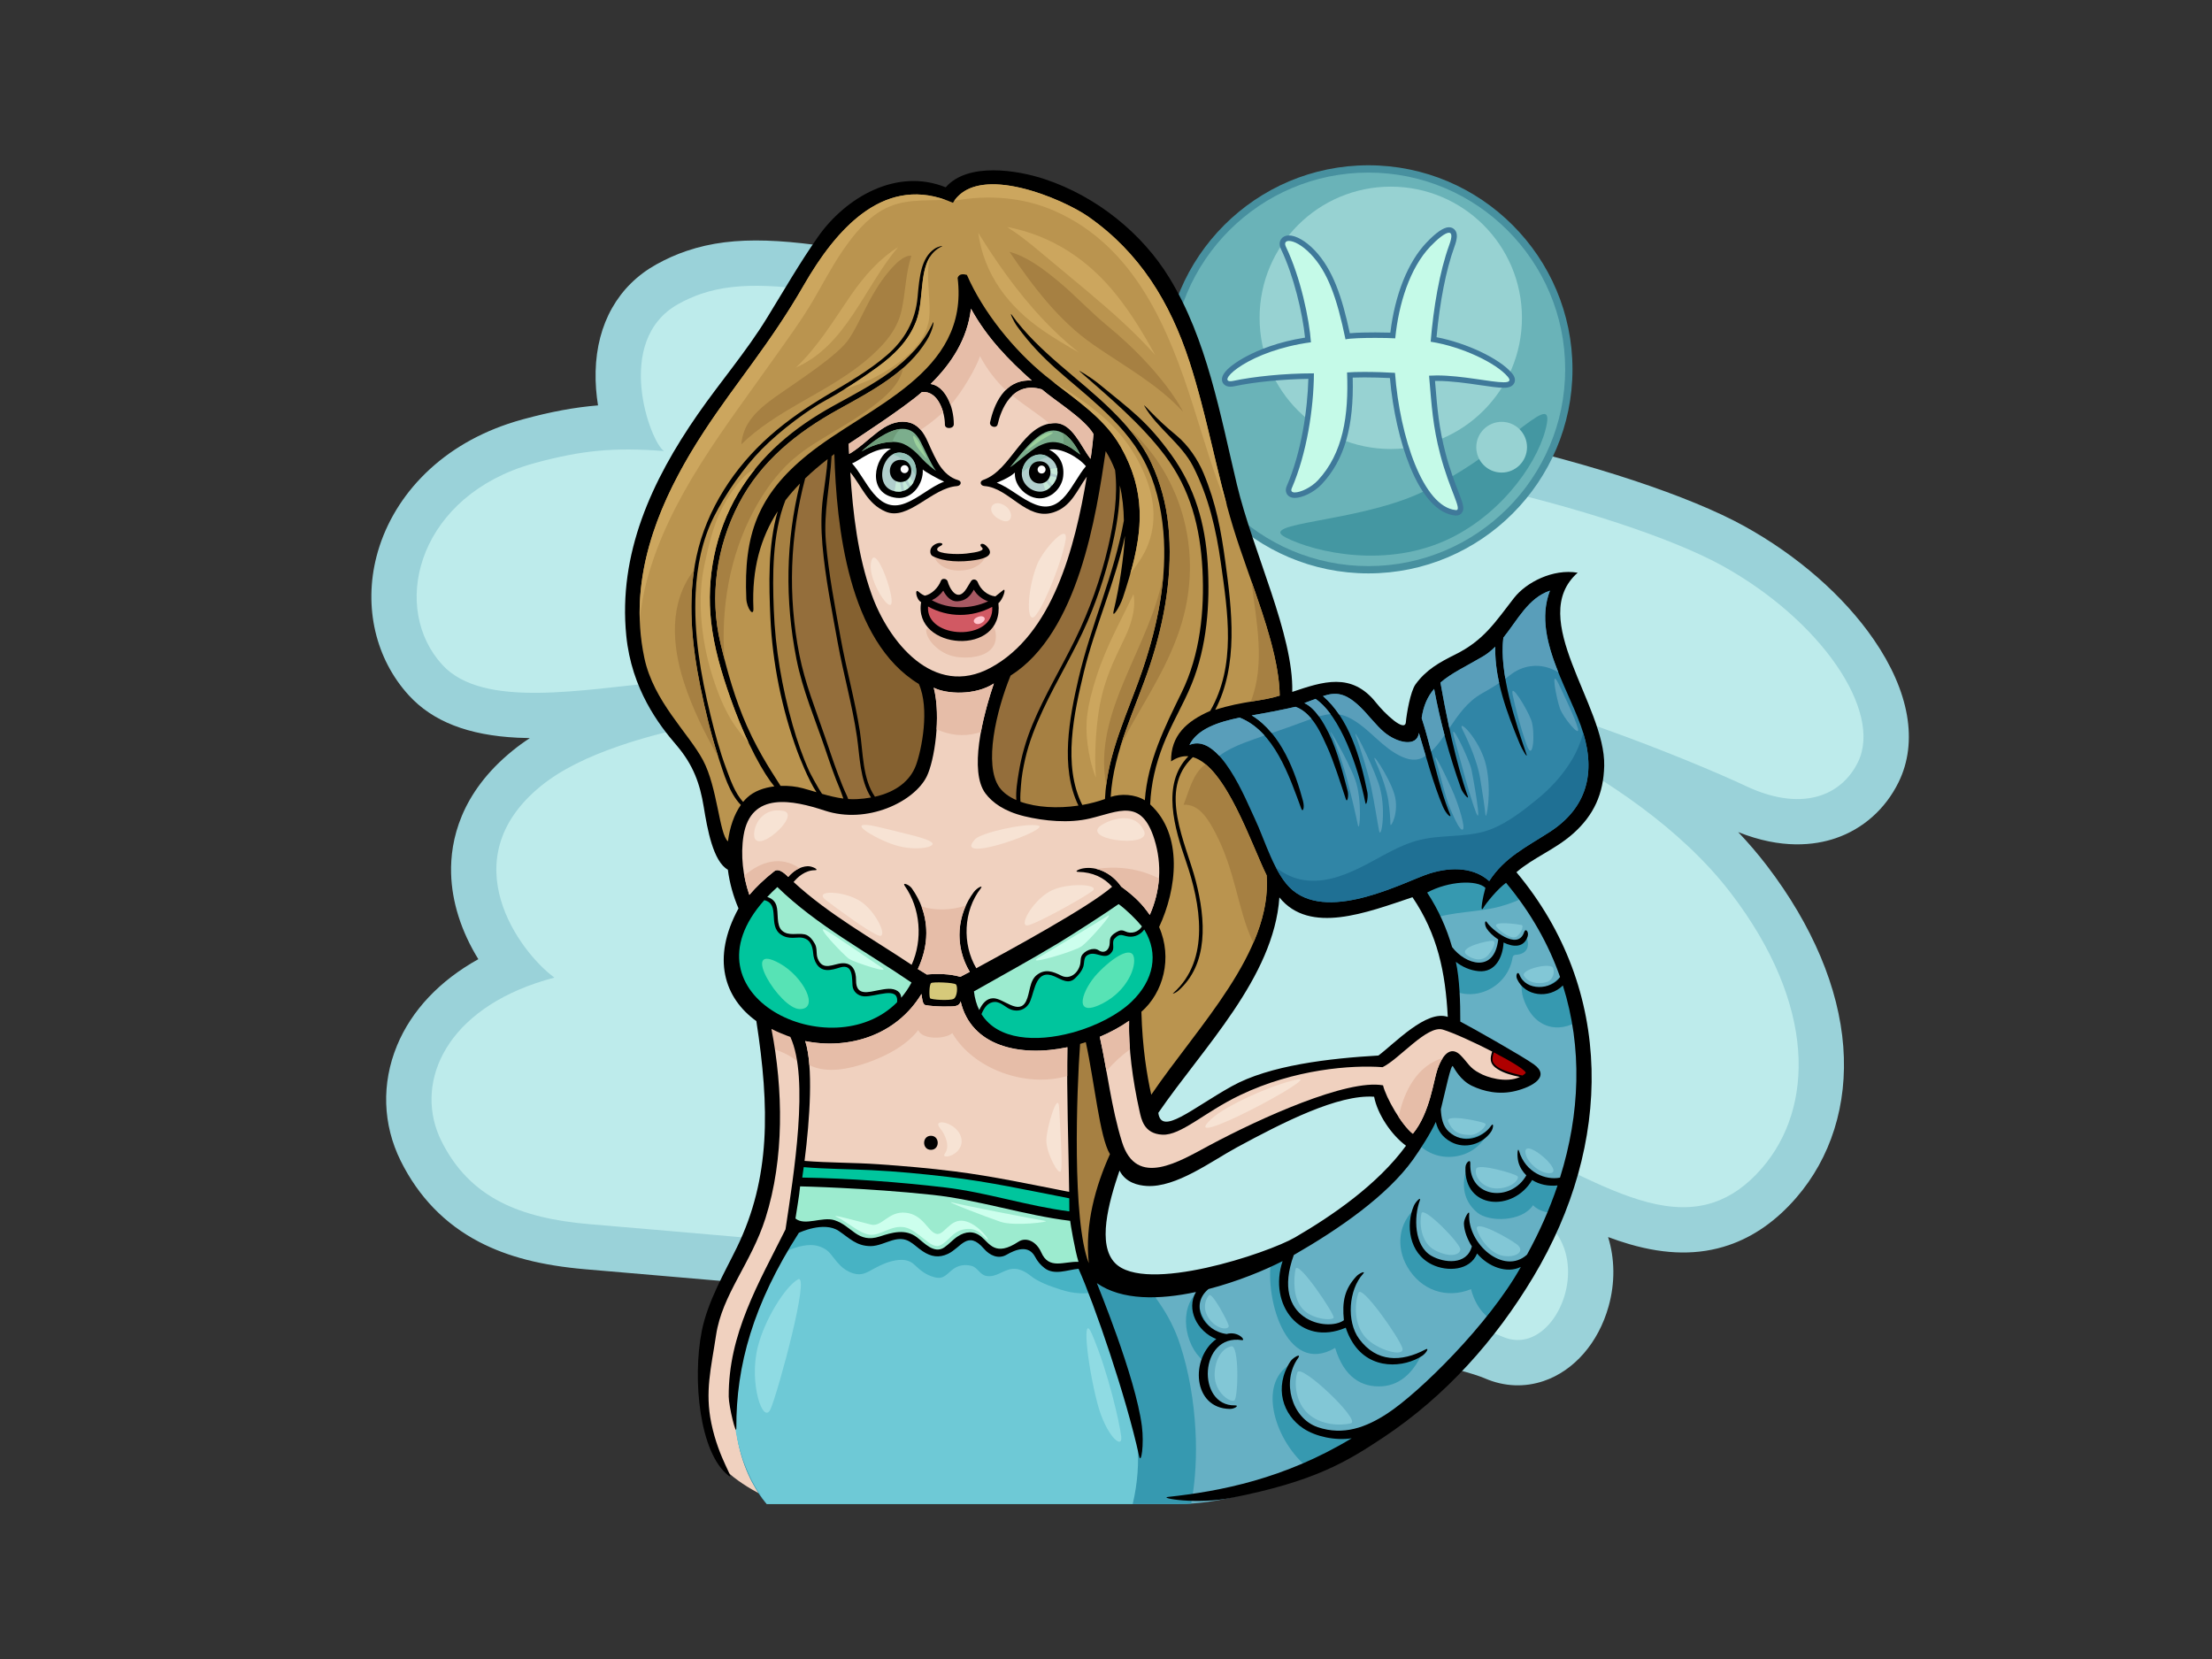 <?xml version="1.0" encoding="utf-8"?>
<!-- Generator: Adobe Illustrator 17.0.0, SVG Export Plug-In . SVG Version: 6.00 Build 0)  -->
<!DOCTYPE svg PUBLIC "-//W3C//DTD SVG 1.1//EN" "http://www.w3.org/Graphics/SVG/1.1/DTD/svg11.dtd">
<svg version="1.1" id="Layer_1" xmlns="http://www.w3.org/2000/svg" xmlns:xlink="http://www.w3.org/1999/xlink" x="0px" y="0px"
	 width="800px" height="600px" viewBox="0 0 800 600" enable-background="new 0 0 800 600" xml:space="preserve">
<rect x="0" y="0" width="800" height="600" fill="#333333" stroke="none"/>
<g>
	<g>
		<g>
			<g>
				<path fill="#BDEBEB" d="M555.663,491.703c8.336-2.831,15.319-11.058,18.225-21.47c3.143-11.264,0.975-22.804-5.809-30.871
					c-3.951-4.698-8.288-8.952-12.707-12.777c2.331,1.094,4.654,2.21,6.963,3.32c19.879,9.527,40.432,19.379,60.216,12.668
					c7.63-2.593,14.654-7.548,20.873-14.732c11.271-13.027,16.476-29.857,15.052-48.668c-1.484-19.692-10.454-40.81-25.935-61.079
					c-15.089-19.753-35.814-35.117-54.979-46.733c19.823,7.075,39.777,15.333,50.325,20.313c12.125,5.727,23.648,7.019,33.32,3.738
					c7.982-2.709,14.232-8.29,18.094-16.136c11.257-22.93-12.282-59.643-52.476-81.855c-18.642-10.298-54.642-22.2-91.722-30.313
					c-23.975-5.244-67.975-13.153-99.736-8.872c-38.404-31.244-79.323-50.89-121.688-58.414c-28.341-5.04-46.733-6.74-62.719-1.312
					c-3.32,1.13-6.469,2.532-9.634,4.293c-11.082,6.175-17.376,17.432-17.725,31.7c-0.158,6.485,1.002,13.631,2.942,19.869
					c-11.89,0.032-22.067,1.61-35.183,5.161c-1.729,0.466-3.449,0.99-5.105,1.552c-21.795,7.397-37.162,22.799-42.161,42.253
					c-4.004,15.583-0.335,31.513,9.813,42.607c15.261,16.699,44.722,13.432,73.209,10.269c4.831-0.536,9.389-1.041,13.864-1.448
					c3.517-0.318,7-0.592,10.446-0.827c-11.424,2.428-21.123,5.026-29.614,7.907c-13.345,4.531-23.565,9.755-31.23,15.974
					c-16.367,13.27-19.503,27.887-19.251,37.817c0.342,13.362,6.847,25.646,13.961,34.4c-16.614,6.946-28.618,17.875-34.133,31.23
					c-4.754,11.511-4.366,23.917,1.096,34.931c13.539,27.322,39.27,32.893,60.167,34.693c4.846,0.417,10.342,0.888,16.403,1.404
					c82.576,7.036,275.959,23.522,311.547,38.739C545.369,493.17,550.659,493.401,555.663,491.703L555.663,491.703z"/>
				<path fill="#9AD2D9" d="M253.592,106.265c13.759-4.669,30.352-3.408,58.656,1.62c53.57,9.515,94.848,37.478,120.735,59.001
					c50.15-8.627,154.201,17.989,189.878,37.703c35.68,19.716,58.145,52.617,49.083,71.072c-2.777,5.656-7.322,9.937-13.369,11.991
					c-7.114,2.416-16.313,1.751-27.191-3.383c-20.138-9.51-82.459-34.477-104.24-34.293c-1.421,0.01-2.401,0.114-2.983,0.31
					c-8.334,2.831,65.294,24.897,101.87,72.782c30.946,40.519,30.063,77.606,11.196,99.411c-5.544,6.41-11.329,10.303-17.313,12.336
					c-30.623,10.395-66.641-28.006-104.373-28.288c-0.793-0.007-1.349,0.049-1.695,0.167c-4.582,1.555,27.773,13.932,47.96,37.941
					c10.91,12.974,3.517,35.137-8.778,39.309c-2.932,0.994-6.134,0.965-9.432-0.444c-39.445-16.861-258.113-34.533-330.465-40.769
					c-24.958-2.154-43.245-9.401-53.539-30.17c-9.624-19.42-0.024-45.367,34.313-57.024c2.108-0.713,4.307-1.375,6.604-1.982
					c-12.505-9.122-37.604-42.75-4.771-69.374c7.104-5.76,16.755-10.521,28.705-14.574c15.362-5.217,34.533-9.272,57.019-12.796
					c17.494-2.746,34.919-4.815,50.429-6.311c2.428-0.238,4.056-0.517,4.96-0.82c8.234-2.797-43.201-7.926-96.614-3.071
					c-29.5,2.683-65.554,9.92-80.288-6.19c-18.484-20.221-9.532-58.516,28.937-71.576c1.497-0.505,3.032-0.978,4.613-1.404
					c17.194-4.657,28.758-5.69,46.65-4.317c-4.928-3.071-18.54-39.956,5.161-53.163C248.001,108.46,250.737,107.235,253.592,106.265
					L253.592,106.265z M248.324,90.75c-3.791,1.29-7.383,2.891-10.99,4.897c-13.713,7.642-21.499,21.37-21.923,38.656
					c-0.109,4.397,0.265,8.562,0.873,12.309c-8.69,0.716-17.17,2.328-27.065,5.011c-1.892,0.514-3.771,1.084-5.598,1.7
					c-12.445,4.228-22.99,10.774-31.341,19.462c-7.851,8.164-13.427,18.026-16.119,28.518c-4.698,18.271-0.323,37.026,11.698,50.174
					c8.639,9.449,21.497,14.46,39.314,15.326c1.472,0.073,2.956,0.116,4.453,0.138c-2.21,1.445-4.276,2.949-6.204,4.516
					c-18.952,15.367-22.581,32.619-22.275,44.387c0.26,10.315,3.667,21.038,9.85,31.053c-13.936,7.744-24.145,18.499-29.408,31.239
					c-5.668,13.726-5.198,28.535,1.324,41.703c6.444,12.998,15.993,22.864,28.382,29.316c10.327,5.384,22.539,8.525,38.428,9.896
					c4.844,0.422,10.347,0.888,16.406,1.404c41.64,3.551,111.327,9.491,174.492,16.442c98.266,10.82,126.471,18.22,134.535,21.666
					c6.886,2.942,14.194,3.255,21.14,0.897c11.028-3.742,19.803-13.844,23.485-27.024c2.379-8.533,2.243-17.242-0.194-25.04
					c2.561,0.951,5.132,1.822,7.705,2.569c13.386,3.9,25.13,4.016,35.891,0.364c9.03-3.061,17.25-8.826,24.431-17.128
					c6.255-7.228,10.902-15.588,13.806-24.848c2.932-9.333,4.019-19.355,3.231-29.796c-1.606-21.278-11.152-43.902-27.596-65.435
					c-3.255-4.261-6.75-8.319-10.415-12.188c15.702,6.294,27.688,4.783,35.198,2.234c9.947-3.371,18.047-10.577,22.813-20.281
					c7.121-14.504,3.937-32.816-8.972-51.579c-10.846-15.76-27.499-30.342-46.891-41.06c-19.573-10.815-55.566-22.748-93.934-31.145
					c-23.633-5.169-66.374-12.855-99.035-9.408c-38.707-30.864-79.951-50.347-122.707-57.941
					c-29.687-5.278-49.124-6.995-66.786-1.004H248.324L248.324,90.75z"/>
			</g>
		</g>
	</g>
	<g>
		<g>
			<g>
				<path fill="#6AB3B8" d="M567.387,133.578c0,40.027-32.452,72.481-72.484,72.481c-40.029,0-72.476-32.455-72.476-72.481
					c0-40.031,32.447-72.483,72.476-72.483C534.935,61.094,567.387,93.546,567.387,133.578z"/>
				<path fill="#47909F" d="M494.904,207.376c-40.694,0-73.798-33.104-73.798-73.798c0-40.696,33.104-73.803,73.798-73.803
					s73.805,33.107,73.805,73.803C568.709,174.272,535.597,207.376,494.904,207.376L494.904,207.376z M494.904,62.416
					c-39.231,0-71.157,31.921-71.157,71.162c0,39.236,31.926,71.159,71.157,71.159c39.238,0,71.164-31.923,71.164-71.159
					C566.068,94.337,534.142,62.416,494.904,62.416L494.904,62.416z"/>
			</g>
			<path fill="#4497A2" d="M559.449,153.161c-2.212,12.51-15.203,31.829-34.844,41.467c-22.903,11.234-49.071,5.152-59.624-0.247
				c-10.551-5.399,24.521-5.382,47.846-15.702C542.762,165.424,561.654,140.645,559.449,153.161z"/>
			<circle fill="#97D2D2" cx="502.99" cy="114.946" r="47.441"/>
			<path fill="#97D2D2" d="M552.265,161.734c0,5.069-4.109,9.178-9.175,9.178c-5.067,0-9.173-4.109-9.173-9.178
				c0-5.064,4.106-9.173,9.173-9.173C548.156,152.562,552.265,156.67,552.265,161.734z"/>
		</g>
		<g>
			<path fill="#C5FAE8" d="M526.64,185.474c-0.065,0-0.138-0.002-0.208-0.012c-12.35-1.174-20.919-26.306-22.833-49.68
				c-3.078-0.177-6.971-0.284-10.187-0.284c-2.042,0-3.818,0.043-5.205,0.119c0.604,18.089-2.753,30.068-10.842,38.768
				c-2.702,2.901-6.811,4.698-9.071,4.698c-1.167,0-1.724-0.473-1.984-0.871c-0.252-0.381-0.458-1.038-0.034-2.015
				c5.578-12.867,7.737-28.984,7.919-40.182c-9.544,0.056-20.407,1.101-27.895,2.69c-0.495,0.104-0.939,0.158-1.317,0.158
				c-1.443,0-2.013-0.805-2.066-1.557c-0.233-3.534,11.996-11.71,30.146-14.368c-0.779-8.926-4.075-23.255-8.887-33.272
				c-0.599-1.251-0.376-2.074-0.073-2.544c0.226-0.366,0.798-0.978,2.064-0.978c1.826,0,5.05,1.344,8.625,5.106
				c5.717,6.022,9.28,14.572,12.61,30.349c2.639-0.347,7.713-0.386,9.995-0.386c2.377,0,4.691,0.041,6.323,0.112
				c1.518-13.868,6.17-25.794,12.821-32.823c1.882-1.986,5.363-5.324,7.497-5.324c0.618,0,1.145,0.262,1.479,0.735
				c0.628,0.902,0.49,2.452-0.444,5.025c-3.919,10.759-5.743,24.159-6.595,33.818c10.907,1.911,23.119,7.565,27.56,12.833
				c0.303,0.359,1.217,1.441,0.728,2.505c-0.483,1.026-1.848,1.157-2.979,1.157c-1.899,0-4.824-0.432-8.208-0.924
				c-4.727-0.691-10.616-1.555-15.879-1.555c-0.614,0-1.21,0.014-1.785,0.036l0.16,1.901c0.783,9.394,1.351,16.18,3.767,25.445
				c1.521,5.802,3.301,10.427,4.599,13.801c1.579,4.111,2.234,5.814,1.504,6.876C527.78,185.072,527.39,185.474,526.64,185.474
				L526.64,185.474z"/>
			<path fill="#3F799A" d="M524.038,84.167c1.011,0,1.268,1.23,0.104,4.429c-3.558,9.777-5.697,22.663-6.728,34.989
				c11.475,1.795,23.776,7.793,27.871,12.644c1.281,1.514,0.533,2.03-1.497,2.03c-4.441,0-15.016-2.476-24.087-2.476
				c-0.973,0-1.926,0.032-2.857,0.09c0.939,11.011,1.353,18.249,4.046,28.53c3.367,12.886,8.038,20.082,5.751,20.082
				c-0.039,0-0.075-0.002-0.119-0.002c-11.773-1.123-20.264-26.459-22.003-49.638c-2.891-0.184-7.206-0.337-11.106-0.337
				c-2.365,0-4.589,0.053-6.231,0.194c0.636,15.654-1.443,29.224-10.541,39.008c-2.491,2.673-6.359,4.388-8.346,4.388
				c-1.033,0-1.559-0.468-1.111-1.501c5.406-12.476,7.941-28.86,8.013-41.567c-0.075,0-0.16,0-0.238,0
				c-10.555,0-21.661,1.176-28.865,2.709c-0.439,0.092-0.808,0.133-1.111,0.133c-4.831,0,6.91-11.096,29.144-14.079
				c-0.582-8.254-3.728-23.461-9.062-34.557c-0.642-1.341-0.126-2.098,1.101-2.098c1.688,0,4.717,1.438,7.912,4.798
				c6.081,6.413,9.406,15.598,12.544,30.805c1.564-0.391,6.352-0.538,10.774-0.538c2.898,0,5.639,0.061,7.211,0.165
				c1.242-12.581,5.307-25.423,12.654-33.182C519.825,86.476,522.646,84.167,524.038,84.167L524.038,84.167z M524.038,82.188
				c-1.911,0-4.676,1.894-8.215,5.632c-6.648,7.024-11.339,18.787-12.981,32.481c-1.543-0.053-3.473-0.082-5.445-0.082
				c-2.522,0-6.532,0.044-9.216,0.296c-2.77-12.944-6.09-23.015-12.67-29.947c-3.172-3.34-6.747-5.416-9.343-5.416
				c-1.744,0-2.566,0.902-2.906,1.441c-0.357,0.558-0.817,1.756,0.019,3.5c4.603,9.573,7.795,23.131,8.707,32.008
				c-9.789,1.543-16.828,4.473-21.091,6.726c-2.772,1.46-9.188,5.222-8.962,8.545c0.077,1.234,1.055,2.481,3.049,2.481
				c0.453,0,0.948-0.056,1.523-0.18c7.162-1.523,17.453-2.537,26.677-2.653c-0.289,11.04-2.462,26.432-7.817,38.787
				c-0.628,1.45-0.199,2.474,0.112,2.949c0.393,0.604,1.208,1.319,2.816,1.319c2.523,0,6.874-1.877,9.799-5.018
				c8.132-8.746,11.593-20.672,11.133-38.491c1.193-0.053,2.61-0.078,4.186-0.078c2.908,0,6.372,0.092,9.272,0.238
				c1.021,11.545,3.633,23.104,7.238,31.955c4.489,11.033,10.16,17.172,16.413,17.774c0.109,0.01,0.209,0.012,0.305,0.012
				c0.88,0,1.654-0.391,2.12-1.07c1.026-1.499,0.315-3.342-1.397-7.795c-1.288-3.357-3.056-7.948-4.56-13.699
				c-2.399-9.178-2.961-15.93-3.74-25.278c-0.022-0.284-0.046-0.568-0.071-0.856c0.233-0.005,0.468-0.007,0.708-0.007h0.002
				c5.193,0,11.038,0.859,15.731,1.545c3.425,0.504,6.381,0.934,8.353,0.934c0.842,0,3.071,0,3.876-1.729
				c0.502-1.087,0.213-2.285-0.864-3.563c-4.453-5.268-16.379-10.91-27.252-13c1.191-12.923,3.468-24.47,6.454-32.67
				c1.074-2.949,1.172-4.725,0.323-5.93C525.813,82.608,524.979,82.188,524.038,82.188L524.038,82.188L524.038,82.188
				L524.038,82.188z"/>
		</g>
	</g>
	<g>
		<path fill="#F0D1BF" d="M276.895,367.366l11.545,5.775c0,0,3.464,21.166,2.309,34.637c-1.154,13.471-4.235,36.173-5.004,38.484
			c-0.769,2.311-11.931,21.55-15.009,30.791c-3.083,9.234-6.929,23.09-5.775,30.017c1.157,6.927,2.692,16.549,5.387,22.324
			c2.694,5.772,6.546,11.933,6.546,11.933s-15.782-7.317-18.862-15.78c-3.08-8.467-2.304-24.252-2.69-31.943
			c-0.391-7.701-0.774-13.859,2.69-20.403c3.463-6.541,13.087-22.707,16.17-33.097c3.075-10.388,6.922-26.553,5.384-42.719
			C278.047,381.218,276.895,367.366,276.895,367.366z"/>
		<path fill="#E6BDA8" d="M290.007,385.21c-0.72-6.876-1.567-12.069-1.567-12.069l-11.545-5.775c0,0,0.381,4.584,0.999,11.545
			C282.43,379.959,286.592,381.991,290.007,385.21z"/>
		<path fill="#66B0C4" d="M546.199,314.744c3.303,5.947,16.517,23.119,20.478,36.99c3.961,13.871,11.229,48.225,0,74.642
			c-11.23,26.425-24.439,61.433-53.505,81.249c-29.064,19.816-58.785,36.328-87.191,36.328c-28.401,0-148.62,0-148.62,0
			s-18.496-19.156-8.588-53.505c9.908-34.344,18.916-49.76,18.916-49.76s19.394-1.761,33.265-1.099
			c13.876,0.662,56.148,5.285,59.449,5.942c3.303,0.662,12.551,12.552,18.499,14.536c5.945,1.982,27.08,8.586,56.801-4.625
			c29.726-13.209,30.386-15.19,42.28-26.422c11.889-11.23,16.512-19.156,20.475-29.061c3.963-9.91,6.541-25.084,6.604-36.995
			c0.111-20.441-13.209-42.273-13.209-42.273s3.301-2.646,11.227-3.303c7.929-0.662,16.512,3.303,16.512,3.303L546.199,314.744z"/>
		<path fill="#3699B0" d="M542.536,327.844c3.43-0.934,6.646-2.205,9.694-3.743c-2.651-4.031-4.911-7.337-6.032-9.357l-6.607,5.947
			c0,0-8.584-3.966-16.512-3.303c-7.926,0.657-11.227,3.303-11.227,3.303s2.855,4.683,5.908,11.739
			C525.406,329.552,534.431,330.049,542.536,327.844z"/>
		<path fill="#3699B0" d="M430.824,543.791c1.625-8.804,2.004-17.873,1.533-26.519c-0.575-10.456-2.287-20.924-5.53-30.902
			c-1.839-5.668-4.419-10.657-7.827-15.552c-1.761-2.527-3.539-5.025-5.137-7.63c-7.322-0.655-12.476-2.292-14.962-3.119
			c-5.947-1.984-15.195-13.873-18.499-14.536c-3.301-0.657-45.574-5.28-59.449-5.942c-13.871-0.662-33.265,1.099-33.265,1.099
			s-9.008,15.416-18.916,49.76c-9.908,34.349,8.588,53.505,8.588,53.505s120.218,0,148.62,0
			C427.594,543.954,429.204,543.895,430.824,543.791z"/>
		<path fill="#3699B0" d="M551.869,338.392c-2.714,2.256-5.792,2.1-8.94,0.504c-0.046,5.057-1.196,8.811-5.345,10.124
			c-4.191,1.327-10.541-1.273-12.738-4.633c0.048,0.41-1.62,1.722-2.132,2.1c0.98,3.655,1.739,7.48,2.1,11.322
			c8.523,4.793,20.519-0.698,22.268-11.661c0.085-0.512,0.633-0.812,1.099-0.834C552.721,345.096,553.398,341.662,551.869,338.392z"
			/>
		<path fill="#3699B0" d="M550.921,360.99c0.917,2.721,2.382,5.559,4.526,7.521c3.17,2.901,7.3,3.75,11.412,2.542
			c1.302-0.383,2.561-0.89,3.784-1.487c-1.208-7.332-2.743-13.556-3.965-17.832c-0.075-0.276-0.17-0.551-0.257-0.83
			c-2.163,2.979-5.336,5.343-8.676,6.36c-3.231,0.985-5.867,0.361-7.516-1.479C550.281,357.577,550.373,359.362,550.921,360.99z"/>
		<path fill="#3699B0" d="M525.035,418.373c6.582-0.442,11.508-4.438,13.728-10.165c-3.725,2.935-8.523,4.591-13.119,2.559
			c-5.128-2.277-6.917-7.368-6.532-12.542c-0.211,0.592-0.432,1.169-0.655,1.734c-1.819,4.538-3.776,8.659-6.505,12.879
			C515.183,416.471,519.747,418.729,525.035,418.373z"/>
		<path fill="#3699B0" d="M534.208,438.489c4.23,3.565,16.226,3.49,20.238-2.617c1.919,2.093,6.568,3.781,8.722,1.572
			c0.531-1.259,2.988-9.84,3.51-11.067c0.053-0.116,0.097-0.24,0.15-0.359c-4.589,1.843-9.75,1.659-12.663-2.515
			c-2.923,5.127-8.031,9.355-14.252,8.542c-5.763-0.752-8.305-5.974-8.666-11.179C528.338,427.063,528.666,433.818,534.208,438.489z
			"/>
		<path fill="#3699B0" d="M482.874,487.483c3.172,10.504,9.491,14.385,17.007,13.885c7.298-0.495,11.97-6.141,14.679-12.426
			c-12.285,8.521-23.837-0.058-27.817-9.973c-8.977,3.369-17.077,0.827-20.936-8.2c-2.644-6.182-1.999-14.984,0.917-20.33
			c-1.996,0.929-4.174,1.933-6.575,3.012C456.609,468.12,464.945,498.082,482.874,487.483z"/>
		<path fill="#3699B0" d="M467.707,510.754c-3.325-5.244-3.359-11.887-0.895-17.432c-12.375,7.087-5.605,28.424,6.723,37.919
			c7.623-3.682,15.258-7.987,22.881-12.695c-4.78,1.026-9.643,1.302-14.189,0.64C476.512,518.358,470.894,515.782,467.707,510.754z"
			/>
		<path fill="#3699B0" d="M435.04,492.001c0.419,0.048,0.83,0.133,1.23,0.247c0.393-2.828,4.611-6.26,7.492-8.15
			c-7.077-3.017-11.664-10.073-9.774-17.237c-0.26,0.187-0.538,0.255-0.796,0.238C426.306,473.236,428.343,486.316,435.04,492.001z"
			/>
		<path fill="#3699B0" d="M533.856,452.45c-2.445,4.885-10.943,7.963-16.924,3.138c-5.057-4.075-5.906-12.729-4.764-18.758
			c-6.352,5.183-7.441,14.092-3.16,21.392c4.89,8.341,14.004,11.657,23.02,8.011c1.307,5.409,4.95,10.691,9.386,11.705
			c4.63-7.036,8.63-14.422,12.197-21.788C547.63,458.082,538.209,457.837,533.856,452.45z"/>
		<path fill="#6EC9D6" d="M411.285,520.907c-1.033-10.873-3.917-21.484-7.39-31.807c-3.665-10.895-7.313-21.809-10.798-32.765
			c-5.021-4.223-10.352-10.332-12.695-10.803c-3.301-0.657-45.574-5.28-59.449-5.942c-13.871-0.662-33.265,1.099-33.265,1.099
			s-9.668,12.775-19.575,47.121c-9.91,34.346,9.248,56.144,9.248,56.144s89.498,0,132.299,0
			C411.394,536.583,412.047,528.904,411.285,520.907z"/>
		<path fill="#47B3C4" d="M293.284,450.281c2.544,0.012,5.365,1.072,7.005,3.097c2.476,3.058,4.279,5.94,8.343,7.165
			c3.073,0.922,4.907-0.323,7.519-1.758c2.729-1.499,5.838-2.862,8.979-3.105c2.079-0.158,3.973,0.211,5.537,1.681
			c2.292,2.161,4.162,3.742,7.342,4.572c3.408,0.883,4.39-1.259,6.787-2.991c1.947-1.409,4.305-1.727,6.626-1.101
			c2.21,0.604,2.966,3.211,5.305,3.619c3.653,0.635,6.061-2.263,9.466-2.559c2.365-0.209,4.65,0.99,6.432,2.423
			c3.051,2.455,7.189,3.852,10.897,5.055c4.717,1.533,9.003,1.795,13.058,0.73c-1.171-3.59-2.338-7.179-3.483-10.774
			c-5.021-4.223-10.352-10.332-12.695-10.803c-3.301-0.657-45.574-5.28-59.449-5.942c-13.871-0.662-33.265,1.099-33.265,1.099
			s-2.505,4.291-6.33,13.383C285.103,451.945,289.454,450.257,293.284,450.281z"/>
		<path d="M580.184,276.961c0.509-21.841-28.288-53.333-9.595-69.833c-8.925-1.516-18.613,3.471-23.036,9.149
			c-6.772,8.697-10.89,15.307-21.203,20.412c-5.767,2.86-10.601,5.552-14.419,10.834c-1.839,2.547-3.218,10.64-3.481,13.658
			c-0.335,3.871-7.686-3.146-10.725-6.988c-8.906-11.283-19.403-7.63-30.362-3.958c0.505-20.713-14.14-50.39-20.039-75.076
			c-6.005-25.149-10.793-52.457-24.477-74.788c-9.777-15.947-26.17-29.318-44.991-35.576c-9.995-3.32-27.861-6.187-35.833,2.947
			c-17.81-7.211-36.27,3.772-46.163,17.873c-6.658,9.503-12.416,19.505-18.477,29.377c-7.468,12.166-16.908,23.146-25.05,34.873
			c-16.66,24.019-28.782,50.381-25.833,80.036c1.916,19.326,11.851,32.29,18.084,39.53c6.228,7.242,8.588,14.147,9.932,22.396
			c1.29,7.902,3.364,19.702,8.724,22.709c0.628,4.882,1.999,9.685,3.852,14.002c-9.905,18.137-5.064,32.496,6.452,40.749
			c4.822,31.208,5.147,56.752-6.985,81.746c-4.295,8.85-10.616,19.522-12.755,30.378c-3.461,17.577-0.769,44.135,9.622,52.212
			c2.738,2.132-3.466-5.77-6.158-18.858c-2.375-11.53-0.119-19.774,1.71-31.926c2.2-14.688,12.714-25.991,17.875-42.29
			c6.83-21.557,6.398-46.549,2.144-68.431c1.814,0.941,4.868,2.217,6.84,2.894c6.941,14.909,1.179,50.012-1.749,69.609
			c-9.772,19.583-20.66,37.798-20.541,60.466c0.015,3.456,2.777,14.834,2.76,11.373c-0.121-22.624,6.1-44.836,22.612-70.597
			c0.005-0.005,9.042-4.337,14.46-0.66c3.941,2.678,6.42,5.479,11.538,5.467c2.564-0.002,5.312-1.353,7.73-2.079
			c5.702-1.693,7.3,1.443,11.07,3.946c2.966,1.974,5.857,2.474,9.117,0.939c4.807-2.268,7.082-8.748,13.058-1.819
			c2.008,2.326,5.137,3.864,8.145,2.134c3.316-1.911,7.951-3.733,10.337,0.781c0.88,1.664,1.853,2.816,3.328,3.987
			c3.585,2.857,8.496,0.628,12.37,0.313c5.724,12.797,17.208,46.19,21.892,67.694c0.737,3.376,1.856-4.213,1.011-10.779
			c-2.307-18.004-16.359-51.732-16.279-51.722c9.032,6.318,22.637,6.039,35.84,3.204c-3.628,6.233,0.398,14.257,7.356,17.017
			c-9.564,6.932-8.562,25.103,4.909,25.27c1.727,0.022,3.546-1.315,1.814-1.283c-13.954,0.26-12.927-25.998,2.544-23.602
			c1.586,0.247-1.329-3.403-5.53-2.212c-8.208-1.014-13.505-10.507-6.565-16.26c10.407-2.699,20.196-6.731,26.808-10.114
			c-5.266,15.751,6.355,31.074,22.84,24.101c0.594,1.831,1.404,3.636,2.488,5.35c6.478,10.274,18.746,9.03,25.142,4.824
			c1.448-0.953,2.719-3.119,1.191-2.307c-8.758,4.647-17.735,4.693-24.016-3.866c-4.596-6.275-3.774-17.735,1.44-23.466
			c1.162-1.276-1.307-0.34-2.471,0.941c-4.198,4.613-5.142,8.998-4.451,15.816c-5.874,4.29-26.752,0.08-18.111-23.59
			c16.466-9.462,33.692-21.407,43.056-34.426c2.619-3.643,6.597-9.92,8.29-13.696c0.73,2.903,2.163,5.421,5.554,7.247
			c5.004,2.697,11.266,0.846,14.407-3.655c0.987-1.419,1.018-3.597,0.036-2.188c-3.107,4.455-10.102,6.905-15.324,2.069
			c-2.183-2.018-2.692-5.006-2.852-8.045c1.673-6.65,3.694-16.587,4.368-15.578c0.672,1.011,2.729,5.113,6.92,7.104
			c4.191,1.991,9.75,3.34,15.811,1.824c6.061-1.516,12.629-5.22,6.565-9.6c-3.81-2.758-22.042-13.102-26.624-15.486
			c0.017-7.077-0.235-15.382-1.601-21.598c2.365,1.848,5.181,3.09,8.224,3.376c6.127,0.57,8.756-5.139,9.03-10.33
			c0-0.012-0.005-0.019-0.005-0.034c3.514,1.707,7.359,1.94,8.702-2.161c0.541-1.647-0.716-3.223-1.259-1.589
			c-2.357,7.072-12.105-1.402-13.306-3.369c-0.9-1.475-1.179,0.519-0.277,1.996c0.8,1.307,2.375,2.818,4.22,4.028
			c-1.416,12.328-11.894,9.064-16.689,2.741c-1.969-6.774-4.812-13.289-9.025-19.726c7.795-4.196,17.992-4.657,21.077-1.696
			c-0.813,2.758-2.224,9.918-0.655,7.099c0.805-1.445,5.054-6.735,8.115-8.913c8.959,10.737,15.379,22.195,19.541,34.065
			c-3.216,4.759-12.358,5.137-14.659-0.771c-0.618-1.594-1.591-0.022-0.868,1.552c2.864,6.233,11.492,7.252,16.539,2.282
			c7.121,22.518,6.192,46.391-1.041,69.498c-5.074,1.002-12.472-1.729-14.827-9.646c-0.492-1.649-0.844,1.683-0.204,4.067
			c0.514,1.914,1.582,3.476,2.852,4.754c-5.523,9.782-20.8,8.346-20.259-4.375c0.078-1.734-1.683-0.272-1.756,1.45
			c-0.645,15.157,17.172,16.355,24.118,4.604c2.661,1.681,5.957,2.319,9.192,1.967c-2.855,8.499-6.57,16.876-11.053,25.033
			c-8.45,7.633-21.584-3.987-20.909-14.764c0.109-1.722-1.986,1.843-1.909,3.573c0.114,2.649,1.201,5.545,2.874,8.2
			c-1.812,6.915-10.104,6.015-14.623,3.417c-6.328-3.628-6.391-14.082-4.199-20.007c0.594-1.63-1.511,0.378-2.18,1.955
			c-2.867,6.735-1.882,17.022,6.539,21.176c5.586,2.748,13.864,2.236,16.355-3.97c4.07,4.868,10.788,7.349,15.833,4.851
			c-11.543,20.701-36.709,45.469-48.353,53.054c-7.528,4.907-15.802,8.072-25.11,4.909c-9.418-3.201-13.17-16.473-7.155-24.909
			c1.475-2.071-1.8-0.325-2.736,1.133c-6.061,9.43-2.697,19.357,4.717,24.247c4.516,2.976,11.509,4.443,17.461,3.543
			c-24.288,14.683-47.606,19.19-66.464,21.21c-3.425,0.366,10.104,2.859,22.901,0.337c30.07-5.933,41.615-12.952,55.067-21.892
			c22.384-14.88,40.449-35.086,54.22-58.096c28.627-47.822,29.452-103.708-6.156-146.284c6.19-5.346,13.9-8.111,20.471-13.934
			C576.468,294.812,579.948,287.041,580.184,276.961z M468.353,447.526c-9.733,5.673-54.167,20.548-65.101,9.251
			c-6.459-6.675-2.394-21.613,1.637-33.434c2.193,4.383,6.735,5.392,9.852,5.576c10.638,0.645,23.439-8.991,32.387-13.847
			c17.034-9.241,36.905-19.348,49.837-18.424c1.217,6.321,6.236,13.813,11.54,17.715C498.2,428.494,481.663,439.775,468.353,447.526
			z M523.606,367.776c-7.747-2.699-19.195,9.593-25.091,13.973c-17.565,1.009-39.408,3.502-53.041,11.116
			c-14.485,8.076-25.46,18.004-26.553,9.619c16.119-23.507,41.768-48.887,43.788-77.921c10.99,13.565,31.591,5.462,48.132-0.07
			C519.948,337.946,522.772,351.681,523.606,367.776z"/>
		<path fill="#BA944F" d="M263.271,304.288c-3.165-2.632-3.754-19.505-9.032-29.369c-5.278-9.866-17.839-21.205-21.184-36.898
			c-6.335-29.767,5.647-57.64,21.623-82.064c11.715-17.904,23.825-31.586,35.998-52.755c12.178-21.164,29.724-40.536,53.98-29.857
			c8.848-14.8,39.835-1.332,48.853,4.95c18.732,13.051,29.716,31.164,36.631,52.394c6.401,19.658,9.791,40.1,15.79,59.85
			c5.884,19.391,16.709,43.231,16.888,61.043c-3.037,0.982-6.246,1.484-9.285,1.982c-5.013,0.81-8.863,1.506-14.036,3.153
			c8.457-16.093,6.047-36.085,3.682-53.408c-1.579-11.574-3.349-21.21-7.873-32.113c-2.076-5.008-5.624-10.235-9.823-13.699
			c-3.929-3.24-6.612-5.787-9.437-8.693c-0.601-0.621-2.631-2.777-2.2-2.02c4.543,7.958,13.473,13.682,17.684,21.955
			c5.603,11.009,8.305,22.755,10.003,34.807c2.537,18.006,5.598,37.109-3.842,53.563c-8.627,3.762-14.293,8.967-14.155,18.268
			c2.154-1.484,4.242-2.04,6.257-1.86c-9.93,10.08-4.894,26.294-0.885,37.936c5.246,15.258,8.996,35.578-4.564,47.696
			c-0.65,0.58,1.009-0.153,1.664-0.716c11.135-9.648,10.107-25.736,6.454-39.869c-3.492-13.541-13.859-32.879-1.033-44.737
			c11.897,3.408,21.164,31.598,26.672,42.765c2.023,27.773-24.793,54.436-41.732,79.335c-1.545-6.939-3.228-17.041-3.565-30.007
			c7.914-6.903,11.329-19.452,6.401-30.65c6.386-13.599,8.867-33.284-3.228-44.351c0.298-7.419,1.991-14.524,4.71-21.506
			c2.944-7.558,7.24-14.494,10.286-21.994c5.552-13.652,6.701-28.993,5.809-43.582c-0.885-14.439-4.635-27.55-13.168-39.362
			c-8.77-12.154-14.567-16.11-26.073-25.549c-3.061-2.51-8.052-5.489-7.073-4.626c10.837,9.51,22.042,18.824,30.8,30.381
			c9.277,12.231,12.811,26.097,13.611,41.23c0.793,14.999-0.851,30.905-7.519,44.53c-6.194,12.658-12.316,24.958-13.313,38.986
			c-3.633-2.212-8.62-2.442-12.355-1.21c0.994-16.796,9.12-32.158,14.32-47.963c5.285-16.059,8.266-33.396,6.536-50.301
			c-0.788-7.759-2.838-15.307-6.093-22.389c-3.345-7.276-8.606-13.405-14.257-19.001c-11.952-11.826-26.4-20.992-36.357-34.78
			c-0.759-1.045,0.483,2.161,2.207,4.516c9.311,12.692,18.166,18.287,29.663,28.797c6.236,5.697,12.069,12.016,16.032,19.529
			c4.147,7.858,6.209,16.694,6.992,25.498c1.489,16.801-2.069,33.978-7.422,49.832c-5.234,15.501-12.939,30.483-13.689,47.024
			c-2.632,0.939-5.401,1.652-8.198,2.147c-7.211-14.325-2.964-33.388,0.572-48.067c3.852-16.02,11.467-32.94,14.87-49.285
			c-0.575,8.392-1.889,17.861-4.089,27.094c-0.796,3.333,2.251-1.429,3.33-4.708c6.435-19.549,9.983-35.622-0.841-54.676
			c-6.241-10.982-17.798-17.943-27.308-25.692c-11.3-9.219-22.467-22.981-28.268-36.362c-1.072-0.308-2.801-0.585-3.359,1.067
			c4.305,34.737-32.537,46.352-54.303,63.992c-17.919,14.524-23.138,28.96-22.12,52.047c0.153,3.442,2.721,6.886,2.569,3.425
			c-0.631-14.276,2.641-25.53,8.78-35.045c-3.609,12.428-3.16,27.005-2.636,38.499c0.73,16.245,4.131,33.066,9.738,48.336
			c0.495,1.341,3.876,10.146,6.922,14.761c-1.654-0.492-3.287-0.987-4.899-1.421c-2.411-0.652-5.241-0.975-8.094-0.871
			c-1.559-2.641-7.405-10.883-12.207-21.754c-4.235-9.59-7.051-19.575-9.5-29.77c-4.08-16.988-1.445-35.047,6.588-50.473
			c8.074-15.506,21.108-25.889,36.122-34.184c13.01-7.184,24.843-13.51,31.899-24.96c2.382-3.861,2.743-7.511,2.195-6.328
			c-6.978,14.999-22.166,22.396-35.94,29.997c-14.213,7.856-26.241,17.706-34.581,31.86c-8.181,13.888-11.47,30.32-9.68,46.294
			c1.041,9.311,3.796,18.542,6.893,27.349c6.022,17.087,12.297,27.754,15.957,32.151c-3.752,0.458-7.356,1.737-9.876,4.116
			c-0.49,0.456-0.958,0.963-1.4,1.504c-3.022-3.223-4.72-8.314-6.129-12.098c-2.377-6.367-4.135-12.969-5.736-19.568
			c-3.505-14.431-6.037-29.049-5.312-43.958c0.461-9.466,2.333-19.056,6.629-27.558c4.165-8.246,10.837-17.839,17.303-24.395
			c6.988-7.087,17.094-14.431,22.901-17.565c5.802-3.141,12.986-7.778,18.926-12.1c6.078-4.424,11.307-9.534,14.021-16.663
			c3.463-9.095-0.012-22.607,9.243-26.993c0.786-0.376-1.281-0.087-2.745,0.939c-4.706,3.294-5.36,10.031-5.998,17.313
			c-0.754,8.55-4.637,15.486-11.074,21.045c-6.486,5.608-14.218,10.027-21.591,14.417c-7.376,4.397-14.259,9.064-20.704,14.747
			c-12.85,11.329-22.964,26.655-26.602,43.638c-3.337,15.608-1.737,31.814,1.426,47.291c1.795,8.765,3.917,17.492,6.697,25.998
			c1.691,5.157,3.757,12.374,7.922,16.597C265.517,294.548,263.934,299.159,263.271,304.288z"/>
		<path fill="#CCA65E" d="M364.2,82.072c4.162,2.636,8.048,5.733,11.824,8.899c5.86,4.904,11.754,9.765,17.606,14.681
			c8.455,7.109,16.774,14.472,24.138,22.702c-4.114-7.507-8.545-14.814-13.852-21.499C393.63,93.908,380.417,85.171,364.2,82.072z"
			/>
		<path fill="#CCA65E" d="M307.64,106.932c-6.199,8.998-11.841,18.499-19.794,26.003c18.339-8.106,24.577-28.884,36.956-43.57
			C318.006,93.641,312.512,99.855,307.64,106.932z"/>
		<path fill="#CCA65E" d="M376.752,115.033c-8.77-9.42-16.202-19.915-22.959-30.849c2.059,15.081,10.907,26.743,23.437,35.368
			c4.155,2.857,8.487,5.421,12.864,7.897C385.382,123.617,380.907,119.491,376.752,115.033z"/>
		<path fill="#CCA65E" d="M257.671,244.555c4.521,14.32,8.916,19.246,13.109,24.148c-2.166-4.596-4.451-10.07-6.702-16.447
			c-3.097-8.807-5.852-18.038-6.893-27.349c-1.79-15.974,1.499-32.406,9.68-46.294c1.875-3.177,3.939-6.129,6.17-8.899
			c-3.054,0.728-7.524,6.522-10.34,11.283c-4.053,6.852-5.748,13.141-8.036,23.861C252.367,215.586,253.153,230.236,257.671,244.555
			z"/>
		<path fill="#CCA65E" d="M331.363,116.122c-2.714,7.128-7.943,12.239-14.021,16.663c-3.704,2.697-7.902,5.518-11.938,8.021
			c3.847-1.266,7.676-2.61,11.273-4.492c7.686-4.038,17.089-10.539,19.103-19.641c1.426-6.432-1.383-16.655,0.613-23.869
			C332.478,98.807,334.125,108.865,331.363,116.122z"/>
		<path fill="#CCA65E" d="M405.27,161.487c9.178,16.153,8.021,30.167,3.539,45.969c1.443-1.926,2.879-3.866,4.135-5.928
			c5.331-8.746,5.312-18.744,1.71-28.208c-3.752-9.838-9.828-17.863-17.987-24.468c-5.006-4.055-10.378-7.601-15.925-10.856
			C389.633,144.909,399.628,151.553,405.27,161.487z"/>
		<path fill="#CCA65E" d="M233.948,209.937c8.101-30.165,28.368-55.343,46.044-80.415c4.754-6.745,9.728-13.476,13.922-20.592
			c3.638-6.175,6.932-12.586,11.007-18.491c3.822-5.54,8.312-11.142,14.261-14.509c7.3-4.133,14.758-3.219,22.704-3.682
			c-22.83-8.084-39.5,10.604-51.21,30.953c-12.173,21.169-24.283,34.851-35.998,52.755c-13.488,20.618-24.128,43.694-23.303,68.295
			C231.824,219.489,232.665,214.715,233.948,209.937z"/>
		<path fill="#CCA65E" d="M381.562,76.355c28.826,12.777,41.082,42.367,50,70.533c3.808,12.016,7.313,24.223,12.137,35.886
			c-4.703-17.308-7.989-34.996-13.558-52.086c-6.915-21.23-17.899-39.343-36.631-52.394c-8.86-6.173-38.933-19.277-48.368-5.7
			C357.395,70.362,370.08,71.269,381.562,76.355z"/>
		<path fill="#A68042" d="M452.359,253.757c0.388-0.068,0.771-0.131,1.174-0.194c3.039-0.497,6.248-0.999,9.285-1.982
			c-0.121-12.134-5.186-27.073-10.264-41.489C454.402,224.795,457.698,240.136,452.359,253.757z"/>
		<path fill="#A68042" d="M436.005,276.389c-4.606,3.228-5.925,9.614-7.96,14.674c5.785-0.419,9.178,5.69,11.562,10.233
			c3.34,6.379,5.479,13.214,7.329,20.148c1.766,6.602,3.362,13.379,6.364,19.551c3.464-8.023,5.401-16.163,4.8-24.402
			C453.32,306.903,445.711,284.405,436.005,276.389z"/>
		<path fill="#A68042" d="M405.139,270.323c1.635-3.662,3.561-7.211,5.523-10.601c7.337-12.683,14.926-25.113,18.074-39.646
			c5.319-24.538-2.692-49.498-21.099-65.736c3.49,4.017,6.585,8.36,8.819,13.226c3.255,7.082,5.304,14.63,6.093,22.389
			c1.729,16.905-1.251,34.242-6.536,50.301C412.709,250.296,408.224,260.158,405.139,270.323z"/>
		<path fill="#A68042" d="M326.604,133.093c-6.549,5.77-14.666,10.175-23.311,14.95c-15.013,8.295-28.048,18.678-36.122,34.184
			c-8.033,15.426-10.667,33.485-6.588,50.473c0.471,1.972,0.97,3.937,1.477,5.894c-1.499-18.523,1.885-37.64,10.463-53.747
			c3.08-5.777,6.808-11.276,11.373-15.993c4.089-4.228,8.785-7.356,13.793-10.39c5.957-3.616,12.069-7.075,17.647-11.276
			C319.966,143.692,325.515,139.147,326.604,133.093z"/>
		<path fill="#A68042" d="M400.385,117.723c-6.124-5.033-11.528-10.936-17.631-15.993c-5.144-4.252-11.057-8.85-17.671-10.667
			c8.484,12.486,17.776,24.856,30.238,33.534c11.172,7.773,23.27,14.247,32.571,24.358
			C427.7,148.468,420.698,134.417,400.385,117.723z"/>
		<path fill="#A68042" d="M251.006,206.18c-9.127,11.833-8.014,27.179-3.619,40.689c3.071,9.43,7.449,18.339,12.396,26.915
			c-2.665-8.278-4.725-16.752-6.466-25.266c-2.828-13.849-4.395-28.288-2.304-42.348
			C251.011,206.173,251.011,206.178,251.006,206.18z"/>
		<path fill="#A68042" d="M420.788,207.458c-4.341,26.102-25.787,49.651-20.72,76.471c1.868-14.572,8.552-28.064,13.248-41.972
			C417.045,230.907,419.898,219.219,420.788,207.458z"/>
		<path fill="#A68042" d="M315.34,128.499c5.084-4.62,9.285-9.571,10.776-16.483c1.399-6.481,1.424-13.219,3.505-19.537
			c-3.383-0.335-7.861,5.016-10.648,8.913c-5.21,7.274-7.929,15.188-11.892,21.135c-3.963,5.945-17.96,14.909-26.156,20.665
			c-8.188,5.756-12.154,10.381-12.833,17.524c6.175-6.037,13.595-10.609,21.058-14.909
			C298.2,140.595,307.567,135.572,315.34,128.499z"/>
		<path fill="#F0D1BF" d="M290.975,419.857c8.887,0.716,17.808,0.589,26.701,1.208c9.197,0.633,18.389,1.426,27.538,2.581
			c13.98,1.766,27.684,4.732,41.47,7.417c-0.233-17.189-0.939-35.491-0.65-52.311c-17.206,3.626-34.817-0.342-38.61-16.597
			c-0.267,0.994-0.859,1.47-1.928,1.71c-1.067,0.235-7.66,0.267-10.791-0.361c-1.063-0.206-1.213-2.467-1.446-4.029
			c-9.229,15.157-26.449,20.182-42.035,17.053C294.181,385.542,292.903,404.795,290.975,419.857z"/>
		<path fill="#00C59D" d="M342.697,425.62c-9.129-1.069-18.314-1.974-27.499-2.418c-8.174-0.4-16.367-0.405-24.521-1.087
			c-0.177,1.298-0.359,2.559-0.536,3.769c16.929,0.276,34.962,1.601,51.783,3.592c14.863,1.758,29.934,6.772,44.826,8.634
			c-0.01-1.564-0.024-3.143-0.036-4.73C372.076,430.543,357.555,427.359,342.697,425.62z"/>
		<path fill="#9CEBCF" d="M324.724,358.482c-1.945-1.385-4.679-0.793-6.857-0.388c-3.798,0.701-8.314,2.287-8.261-3.573
			c0.034-3.323-1.22-6.384-5.05-6.146c-3.194,0.196-6.988,2.976-8.829-1.732c-0.643-1.642-0.099-3.541-0.948-5.159
			c-0.752-1.421-2.023-3.18-3.716-3.553c-2.729-0.599-5.85,0.72-8.186-1.319c-2.253-1.965-1.225-6.517-2.098-9.168
			c-0.558-1.696-1.809-2.593-3.294-3.046c1.118-1.191,2.333-2.384,3.66-3.587c14.361,13.97,32.093,23.284,48.516,34.54
			c-1.084,2.032-2.331,3.854-3.711,5.477C325.874,359.901,325.534,359.057,324.724,358.482z"/>
		<path fill="#9CEBCF" d="M352.241,358.547c10.209-5.809,20.526-11.414,30.58-17.495c5.03-3.041,16.277-10.274,21.732-14.07
			c2.641,1.856,6.471,5.632,8.443,8.069c-1.208,2.006-3.834,2.894-6.109,1.761c-0.687-0.34-1.475-0.468-2.198-0.158
			c-1.04,0.442-2.683,1.434-3.078,2.532c-0.218,0.616-0.257,1.174-0.264,1.838c-0.041,2.416-1.841,4.126-4.051,2.636
			c-1.824-1.234-5.311,0.223-6.175,2.166c-0.393,0.875-0.247,1.974-0.456,2.898c-0.74,3.267-3.733,5.68-6.857,4.123
			c-2.996-1.496-5.753-2.542-8.732-0.31c-2.862,2.142-2.505,6.597-3.978,9.537c-2.636,5.258-8.166-1.128-11.943-1.043
			c-2.484,0.061-3.958,2.074-5.001,4.269C353.204,363.372,352.539,361.135,352.241,358.547z"/>
		<path fill="#F0D1BF" d="M405.517,320.667c-3.466-5.03-9.044-7.453-13.762-6.612c-1.703,0.303-3.427,1.242-1.7,1.273
			c4.984,0.107,9.185,1.979,12.159,5.372c-8.285,7.334-37.342,23.071-49.127,29.483c-5.127-8.717-4.696-20.771,1.62-28.887
			c1.048-1.348-1.298-0.303-2.525,1.344c-5.894,7.914-7.252,19.088-1.455,28.845c-1.239,0.623-2.755,1.465-3.425,1.805
			c-3.786-1.133-8.254-1.181-12.127-0.842c-0.9-0.633-2.321-1.368-3.228-1.981c4.628-9.876,4.133-20.252-2.161-29.171
			c-0.987-1.402-3.577-2.326-2.578-0.912c5.729,8.12,6.583,19.505,2.498,28.564c-14.494-9.672-29.83-18.115-42.692-29.947
			c1.322-1.603,4.043-4.274,7.749-4.274c1.72,0-0.914-1.509-2.644-1.448c-2.731,0.097-5.239,1.763-7.051,3.871
			c-0.58-0.56-3.272-3.434-5.006-2.079c-3.709,2.913-6.711,5.811-9.047,8.581c-2.302-6.699-3.25-14.385-2.1-21.446
			c2.627-16.131,17.919-12.811,29.382-9.035c15.324,5.052,32.336-3.202,36.857-12.326c2.806-5.651,5.241-21.69,2.549-32.129
			c4.661,2.362,14.987,2.862,21.749-1.526c-4.227,12.338-8.952,31.836-3.058,39.75c2.488,3.342,6.869,6.525,14.077,8.266
			c7.203,1.744,16.141,2.607,23.723,0.808c10.4-2.464,18.632-7.514,23.328,7.599c2.813,9.054,2.19,18.506-1.686,27.279
			C413.116,327.053,410.822,324.572,405.517,320.667z"/>
		<path fill="#F0D1BF" d="M336.568,138.873c7.618-7.482,13.289-16.248,14.603-27.218c5.833,10.555,13.507,18.44,21.977,25.971
			c-10.184-0.662-13.771,9.277-15.069,15.052c-0.378,1.681,2.372,2.45,2.75,0.761c1.089-4.865,5.033-15.867,15.969-12.624
			c5.11,4.402,15.304,10.49,18.664,16.131c-0.155,2.595-0.961,9.027-1.07,9.003c-3.488-4.62-6.66-12.973-12.76-12.932
			c-11.829,0.065-15.685,17.007-26.027,20.555c-1.45,0.495-1.094,2.108,0.439,2.215c8.921,0.638,15.205,12.568,24.843,9.554
			c6.568-2.054,8.569-8.009,12.175-12.959c-4.288,25.6-12.26,56.929-34.79,69.115c-20.655,11.159-36.968-9.508-43.046-26.553
			c-5.006-14.038-6.743-29.19-7.715-44.138c4.284,5.139,6.049,11.334,12.782,14.22c8.12,3.488,16.728-8.588,25.78-9.221
			c1.552-0.112,1.933-1.732,0.439-2.159c-2.845-0.807-4.938-2.835-6.432-4.95c-1.492-2.118-3.124-5.734-4.484-8.816
			c-1.489-3.381-3.59-6.641-7.589-7.245c-8.098-1.235-13.612,7.318-20.885,11.542c-0.07-1.217-0.133-2.435-0.194-3.638
			c1.552-1.048,19.925-12.93,26.519-18.763c6.022-0.541,8.336,7.674,8.293,11.795c-0.024,1.732,3.221,1.596,3.221-0.131
			C344.96,146.879,341.753,139.559,336.568,138.873z"/>
		<path fill="#946E3B" d="M400.783,197.735c-2.678,11.496-6.723,22.835-11.897,33.439c-5.043,10.33-11.038,20.16-15.447,30.798
			c-2.343,5.642-4.051,11.514-5.011,17.55c-0.473,2.945-1.092,6.517-0.856,9.835c-2.644-1.155-4.773-2.687-6.129-4.603
			c-5.722-8.081-1.179-27.616,4.043-40.41c24.584-15.496,30.99-58.074,34.407-81.181c1.383,2.222,2.498,4.523,3.396,6.881
			C404.37,179.263,402.866,188.78,400.783,197.735z"/>
		<path fill="#A68042" d="M404.991,175.574c0.982,4.111,1.409,8.368,1.472,12.697c-3.461,19.488-11.926,37.837-16.398,57.107
			c-3.284,14.172-6.743,32.173-0.032,45.974c-7.572,1.135-15.251,0.657-20.973-1.402c-0.16-1.921,0.048-3.924,0.179-5.804
			c0.223-3.253,0.801-6.461,1.523-9.629c1.407-6.19,3.801-12.125,6.476-17.861c5.013-10.742,11.286-20.834,16.01-31.724
			c4.3-9.918,7.57-20.463,9.755-31.043C404.239,187.931,405.071,181.725,404.991,175.574z"/>
		<path fill="#7CAE8D" d="M375.702,161.305c-3.032,1.477-8.343,6.517-10.42,7.684c3.396-4.031,6.997-9.265,11.623-12.052
			c5.741-3.461,10.398,0.602,13.798,7.47c-1.894-1.331-3.842-3.175-6.871-4.065C380.955,159.503,378.734,159.828,375.702,161.305z"
			/>
		<path fill="#B1CFCD" d="M378.212,164.776c2.372,1.043,4.215,2.957,4.242,6.071c0.027,3.032-2.886,6.687-5.753,6.951
			c-3.992,0.366-8.038-3.429-6.985-7.848C370.902,164.997,375.503,163.587,378.212,164.776z"/>
		<path fill="#FFFFFF" d="M367.057,170.912c-0.301,3.9,2.813,7.824,6.811,9.01c5.244,1.559,10.102-2.869,10.643-7.609
			c0.558-4.882-1.751-8.026-5.069-9.702c4.346-0.786,10.597,2.758,13.294,6.005c-5.125,5.984-8.443,17.662-18.305,13.825
			c-5.142-2.003-8.993-5.94-13.934-7.851c1.63-0.662,3.226-1.4,4.778-2.341C365.91,171.865,366.485,171.39,367.057,170.912z"/>
		<path fill="#7CAE8D" d="M325.821,160.219c-3.919-1.128-9.828,0.274-14.266,3.08c3.313-3.126,9.884-8.14,14.742-8.21
			c3.139-0.044,5.067,1.632,6.617,4.591c1.552,2.957,3.548,7.759,5.617,10.64c-1.087-0.771-3.4-2.588-4.95-4.288
			C332.025,164.332,329.068,161.157,325.821,160.219z"/>
		<path fill="#6E9C7A" d="M384.557,160.595c2.617,0.946,4.409,2.593,6.146,3.813c-1.804-3.65-3.965-6.505-6.454-7.861
			C384.671,157.805,384.746,159.198,384.557,160.595z"/>
		<path fill="#6E9C7A" d="M322.75,159.833c0.572-1.821,1.499-3.442,2.867-4.691c-4.776,0.478-10.897,5.176-14.063,8.156
			C314.94,161.157,319.182,159.833,322.75,159.833z"/>
		<path fill="#B1CFCD" d="M331.043,172.79c-0.764,2.731-3.1,5.008-5.933,5.008c-9.925,0-6.335-15.673,1.29-13.983
			C330.744,164.774,332.047,169.176,331.043,172.79z"/>
		<path fill="#C7EBD9" d="M378.957,170.905c1.14,0.298,2.275,0.602,3.417,0.89c0.053-0.32,0.085-0.638,0.08-0.948
			c-0.005-0.589-0.075-1.14-0.204-1.644c-1.13,0.252-2.268,0.451-3.429,0.531C378.947,170.109,378.981,170.51,378.957,170.905z"/>
		<path fill="#C7EBD9" d="M378.717,173.001c0.546,0.875,1.179,1.683,1.848,2.476c0.689-0.82,1.249-1.78,1.574-2.76
			c-1.125-0.281-2.241-0.584-3.362-0.878c-0.046,0.223-0.126,0.439-0.233,0.645C378.699,172.61,378.787,172.811,378.717,173.001z"/>
		<path fill="#C7EBD9" d="M377.97,173.602c-0.276,0.138-0.575,0.245-0.878,0.33c0.225,1.193,0.604,2.336,1.072,3.447
			c0.614-0.291,1.201-0.713,1.739-1.215C379.202,175.343,378.537,174.504,377.97,173.602z"/>
		<path fill="#C7EBD9" d="M329.366,175.799c0.381-0.412,0.716-0.88,0.997-1.382c-0.611-0.893-1.264-1.758-1.846-2.67
			c-0.206,0.371-0.505,0.643-0.847,0.834C328.093,173.714,328.729,174.762,329.366,175.799z"/>
		<path fill="#C7EBD9" d="M326.764,172.887c-0.206,0.029-0.415,0.041-0.631,0.034c0.276,1.506,0.614,3.002,0.861,4.513
			c0.599-0.23,1.157-0.563,1.661-0.973C327.95,175.307,327.232,174.145,326.764,172.887z"/>
		<path fill="#C7EBD9" d="M325.154,172.744c-0.218-0.075-0.434-0.153-0.641-0.267c-0.473,1.698-0.696,3.432-0.973,5.169
			c0.485,0.099,0.999,0.153,1.569,0.153c0.332,0,0.657-0.041,0.973-0.102C325.826,176.035,325.452,174.398,325.154,172.744z"/>
		<path fill="#94C2B8" d="M379.117,165.29c0.024-0.002,0.044-0.007,0.07-0.012c-0.305-0.184-0.638-0.352-0.975-0.502
			c-2.709-1.189-7.31,0.221-8.496,5.173c-0.075,0.325-0.116,0.64-0.143,0.958C372.568,168.678,375.542,166.032,379.117,165.29z"/>
		<path fill="#94C2B8" d="M331.219,171.997c0.619-3.434-0.786-7.291-4.819-8.181c-1.322-0.291-2.525-0.053-3.558,0.524
			C326.478,165.373,328.998,168.572,331.219,171.997z"/>
		<path fill="#FFFFFF" d="M322.275,162.263c-6.228,3.015-9.018,16.512,1.981,17.8c5.802,0.682,9.828-5.324,9.469-10.262
			c1.002,0.948,6.088,3.73,7.742,4.39c-5.011,1.909-8.918,5.843-14.135,7.851c-10.182,3.9-13.813-8.586-19.178-14.458
			C310.744,166.697,316.015,161.737,322.275,162.263z"/>
		<path fill="#856130" d="M332.311,247.371c3.992,8.981,1.011,23.745-1.009,29.302c-2.12,5.826-7.376,9.772-14.872,11.47
			c-4.548-6.587-4.257-16.059-5.445-23.648c-1.776-11.339-4.931-22.515-6.966-33.822c-2.066-11.516-4.332-23.156-5.334-34.817
			c-0.897-10.49,1.562-20.541,2.069-30.9c0.337-0.252,0.66-0.504,0.999-0.754C302.505,190.122,306.718,231.878,332.311,247.371z"/>
		<path fill="#946E3B" d="M297.669,179.714c-0.759,5.809-0.723,11.56-0.223,17.388c1.011,11.795,3.42,23.589,5.508,35.234
			c2.052,11.407,5.314,22.675,6.978,34.133c1.045,7.208,1.065,15.615,5.086,21.962c-1.625,0.294-3.337,0.502-5.152,0.592
			c-1.033,0.053-2.064,0.036-3.095-0.036c-0.167-0.437-0.318-0.844-0.441-1.106c-1.213-2.559-2.244-5.2-3.24-7.846
			c-1.72-4.572-3.231-9.221-4.82-13.837c-3.383-9.833-7.155-19.219-9.18-29.474c-4.184-21.242-3.415-42.835,2.11-63.704
			c2.51-2.416,5.232-4.73,8.127-6.983C299,170.616,298.268,175.154,297.669,179.714z"/>
		<path fill="#A68042" d="M288.033,238.295c2.217,11.259,6.716,21.703,10.393,32.518c1.693,4.984,3.369,9.995,5.45,14.831
			c0.301,0.711,0.667,1.933,1.142,3.165c-2.598-0.337-5.168-0.98-7.703-1.7c-1.516-2.132-4.371-7.575-4.645-8.181
			c-2.418-5.358-4.368-10.985-5.976-16.636c-3.883-13.645-6.316-27.72-6.849-41.884c-0.451-11.911-0.631-27.213,4.198-39.442
			c1.611-2.11,3.388-4.126,5.285-6.08C284.159,195.761,283.856,217.09,288.033,238.295z"/>
		<path fill="#00C59D" d="M276.422,325.557c5.911,1.419,1.145,9.185,6.025,12.452c1.356,0.907,2.639,1.167,4.249,1.162
			c1.693-0.002,2.954-0.403,4.652,0.344c2.045,0.895,2.588,3.311,2.741,5.232c0.223,2.685,1.628,5.891,4.812,6.069
			c1.802,0.104,3.345-0.47,5.057-0.963c4.674-1.331,4.133,4.021,4.368,6.655c0.191,2.139,1.981,3.667,4.072,3.825
			c4.215,0.32,12.775-3.992,12.037,2.147C300.846,386.343,245.607,360.143,276.422,325.557z"/>
		<path fill="#9CEBCF" d="M376.599,452.983c-1.851-4.215-5.624-5.644-8.234-3.915c-8.438,5.593-10.466,0.621-13.485-1.814
			c-2.695-2.173-5.639-1.965-8.525-0.075c-1.758,1.15-3.126,2.804-4.875,3.983c-3.658,2.469-7.33-1.756-9.852-3.674
			c-4.147-3.151-8.93-1.783-13.417-0.308c-8.089,2.658-10.056-3.866-16.435-5.886c-4.395-1.385-10.706,2.205-14.087-0.604
			c0.572-3.919,1.302-7.679,1.683-11.623c0,0,23.915,0.505,47.878,3.068c16.541,1.768,33.267,7.398,49.794,9.394
			c0.097,1.07,1.703,10.614,3.01,14.827C384.758,456.156,379.376,459.299,376.599,452.983z"/>
		<path fill="#00C59D" d="M388.321,373.328c-0.238,0.034-0.456,0.085-0.677,0.172c-12.848,3.468-26.772,2.743-32.68-6.726
			c0.936-2.227,2.234-4.346,4.865-4.409c2.137-0.044,3.941,2.105,5.872,2.777c2.882,1.004,5.758-0.255,6.92-3.129
			c1.7-4.206,2.129-11.836,8.862-8.848c2.357,1.045,4.931,2.932,7.293,0.686c1.203-1.138,2.494-2.617,3.012-4.235
			c0.417-1.283,0.095-3.173,1.259-4.019c3.192-2.321,6.694,2.491,9.253-1.572c0.815-1.295-0.274-3.413,0.745-4.521
			c2.074-2.256,2.845-1.065,5.101-0.781c2.321,0.296,4.426-0.798,5.678-2.549c0.048,0.075,0.102,0.148,0.143,0.216
			c5.108,8.508,3.415,18.05-4.715,25.884C404.489,366.869,396.667,370.97,388.321,373.328z"/>
		<path fill="#A68042" d="M393.776,456.85c-6.071-15.384-4.392-62.37-3.141-79.309c0.427-0.133,1.625-0.499,2.052-0.638
			c3.17,14.455,5.02,34.441,8.746,40.519C396.332,428.722,392.26,442.707,393.776,456.85z"/>
		<path fill="#AE0000" d="M540.271,380.611c6.699,3.485,12.234,6.852,11.443,7.557c-0.34,0.306-0.706,0.568-1.077,0.808
			c-2.142-0.441-4.259-0.975-6.308-1.751c-1.516-0.572-3.163-1.375-4.135-2.724C539.451,383.471,539.864,381.929,540.271,380.611z"
			/>
		<path fill="#F0D1BF" d="M539.669,380.303c-0.323,1.053-0.652,2.159-0.485,3.209c0.235,1.492,1.237,2.372,2.457,3.156
			c2.357,1.523,5.275,2.251,8.072,2.821c-5.001,2.372-12.115,0.097-14.625-1.397c-3.59-1.802-4.227-3.815-6.866-6.456
			c-2.911-2.906-5.964-1.569-8.322,4.996c-1.448,4.038-2.69,15.831-8.921,23.405c-4.072-3.109-9.77-13.134-10.781-17.511
			c-12.966-2.355-44.337,11.841-62.712,21.664c-10.958,5.857-26.459,15.632-31.693-1.162c-3.881-12.423-5.241-25.37-8.043-38.042
			c3.791-1.611,7.402-3.539,10.609-5.799c-0.272,9.702,1.244,21.319,3.742,32.544c0.667,2.974,1.545,8.307,8.28,8.644
			c6.733,0.34,15.21-8.13,28.12-14.31c19.702-9.433,40.412-10.948,51.53-10.104c6.095-2.971,16.09-15.304,21.783-13.594
			C525.593,373.503,533.104,376.922,539.669,380.303z"/>
		<path fill="#E6BDA8" d="M313.638,384.351c6.078-2.134,13.922-5.862,18.46-11.802c1.409,3.628,9.995,3.299,12.302,1.069
			c7.715,13.168,26.728,19.862,41.579,15.535c-0.01-3.512,0-6.997,0.056-10.402c-17.206,3.626-34.817-0.342-38.61-16.597
			c-0.267,0.994-0.859,1.47-1.928,1.71c-1.067,0.235-7.66,0.267-10.791-0.361c-1.063-0.206-1.213-2.467-1.446-4.029
			c-9.229,15.157-26.449,20.182-42.035,17.053c0.754,2.311,1.232,5.29,1.499,8.695C299.046,388.39,307.305,386.568,313.638,384.351z
			"/>
		<path fill="#E6BDA8" d="M349.323,327.502c-5.253,1.71-10.842,1.911-16.042,0.356c2.731,7.25,2.198,15.072-1.334,22.61
			c0.907,0.613,2.328,1.348,3.228,1.981c3.873-0.34,8.341-0.291,12.127,0.842c0.67-0.34,2.185-1.181,3.425-1.805
			C346.039,343.599,346.032,334.773,349.323,327.502z"/>
		<path fill="#E6BDA8" d="M269.187,316.634c0.441,2.413,1.055,4.771,1.829,7.022c2.336-2.77,5.338-5.668,9.047-8.581
			c1.734-1.356,4.426,1.518,5.006,2.079c1.137-1.322,2.542-2.469,4.111-3.163C282.146,309.29,275.149,311.664,269.187,316.634z"/>
		<path fill="#E6BDA8" d="M338.724,263.757c4.545,2.083,9.559,2.77,14.747,1.366c0.432-0.116,0.859-0.245,1.29-0.376
			c1.13-6.194,2.954-12.479,4.691-17.553c-6.762,4.388-17.087,3.888-21.749,1.526C338.84,253.132,339.063,258.547,338.724,263.757z"
			/>
		<path fill="#E6BDA8" d="M396.56,314.262c3.333,0.822,6.626,3.022,8.957,6.406c5.304,3.905,7.599,6.386,10.318,10.228
			c1.894-4.283,3.005-8.727,3.325-13.206C411.976,314.106,404.339,313.11,396.56,314.262z"/>
		<path fill="#E6BDA8" d="M366.102,143.049c2.641,2.149,5.44,4.14,8.212,6.105c1.838,1.3,3.619,2.641,5.321,4.046
			c0.64-0.116,1.302-0.177,1.996-0.182c6.1-0.041,9.272,8.312,12.76,12.932c0.109,0.024,0.914-6.408,1.07-9.003
			c-3.359-5.642-13.553-11.729-18.664-16.131C372.008,139.399,368.556,140.709,366.102,143.049z"/>
		<path fill="#E6BDA8" d="M338.214,198.15c0.01-0.032-0.061-0.041-0.092-0.061c-2.238,0.965,0.303,8.271,8.567,8.271
			c8.072,0,10.225-5.268,9.949-6.194C349.129,203.168,336.929,202.229,338.214,198.15z"/>
		<path fill="#E6BDA8" d="M334.974,227.704c-0.022,0.014-0.044,0.034-0.066,0.051c0.077,2.207,1.572,4.487,3.507,6.204
			c2.426,2.156,5.122,3.403,8.356,3.728c5.574,0.57,13.788-0.718,13.393-8.055C359.57,218.773,339.922,222.506,334.974,227.704z"/>
		<path fill="#E6BDA8" d="M343.776,146.423c4.172-4.482,9.549-13.927,10.643-17.626c2.403,4.555,5.86,9.125,9.338,12.241
			c2.241-2.219,5.28-3.682,9.391-3.413c-8.47-7.531-16.144-15.416-21.977-25.971c-1.315,10.97-6.985,19.736-14.603,27.218
			C339.891,139.314,342.401,142.474,343.776,146.423z"/>
		<path fill="#E6BDA8" d="M328.006,152.634c2.134,0.323,3.725,1.407,4.974,2.852c2.862-1.962,5.608-4.072,8.12-6.396
			c-1.05-3.793-3.447-7.693-7.655-7.315c-6.595,5.833-24.967,17.715-26.519,18.763c0.061,1.203,0.124,2.421,0.194,3.638
			C314.394,159.952,319.908,151.4,328.006,152.634z"/>
		<path fill="#E6BDA8" d="M505.83,403.956c1.712,2.585,3.556,4.863,5.149,6.08c6.231-7.575,7.473-19.367,8.921-23.405
			c0.602-1.671,1.247-2.998,1.918-4.004C512.524,385.426,507.761,394.642,505.83,403.956z"/>
		<path fill="#E6BDA8" d="M408.663,379.515c-0.279-3.599-0.395-7.073-0.303-10.33c-3.206,2.26-6.818,4.189-10.609,5.799
			c0.914,4.128,1.676,8.285,2.418,12.44C402.602,384.475,405.486,381.834,408.663,379.515z"/>
		<path fill="#3085A6" d="M560.385,300.941c-8.562,5.505-16.32,9.221-21.792,17.715c-5.171-4.633-12.966-5.443-21.555-2.751
			c-8.588,2.695-35.557,17.55-49.437,6.132c-6.641-5.46-10.18-18.438-13.781-25.935c-3.105-6.476-12.709-31.307-23.65-26.682
			c2.869-5.755,10.25-8.268,18.181-9.888c12.505,5.004,17.834,20.844,22.248,32.862c0.594,1.618,1.312-0.228,0.638-2.755
			c-2.68-10.036-7.718-24.296-18.537-30.912c5.253-0.895,10.623-1.923,15.843-3.105c6.333,2.275,9.544,10.386,11.407,14.417
			c2.316,5.006,5.05,13.699,6.779,18.926c0.538,1.635,1.121-1.186,0.674-2.864c-1.349-5.05-3.665-14.63-6.842-20.956
			c-1.863-3.692-4.715-8.95-8.811-10.868c1.094-0.468,3.01-1.096,4.033-1.518c8.928,6.064,15.409,24.538,18.016,37.555
			c0.344,1.693,1.087-2.001,0.752-3.687c-2.627-13.076-6.74-26.82-16.073-34.878c4.681-1.528,8.111-1.273,13.592,4.048
			c2.678,2.59,5.748,6.716,8.637,9.086c4.712,3.876,11.785,5.392,12.459,0.17c2.634,8.615,5.159,18.336,8.675,26.655
			c1.261,2.983,3.279,4.407,2.607,2.811c-4.269-10.145-6.823-24.383-10.281-34.807c0.652-4.608,2.231-7.907,4.504-10.568
			c2.282,12.256,5.539,24.244,9.728,36.005c0.575,1.62,3.03,4.441,2.447,2.806c-4.361-12.27-7.604-28.29-9.886-41.099
			c3.973-3.437,9.309-5.884,15.309-9.42c1.683-0.985,3.155-2.205,4.509-3.543c-0.26,11.926,4.264,24.004,8.756,34.86
			c1.181,2.867,3.088,5.688,2.532,4.046c-4.019-11.824-9.92-29.427-8.36-42.166c5.217-6.498,9.001-14.359,16.862-17.022
			c-6.156,15.996,5.758,33.912,11.138,48.778C577.302,277.854,574.923,291.591,560.385,300.941z"/>
		<path fill="#599EBA" d="M521.848,266.709c0.204-0.279,0.398-0.558,0.594-0.839c-1.455-5.525-2.724-11.099-3.771-16.726
			c-2.273,2.661-3.852,5.959-4.504,10.568c1.21,3.667,2.321,7.803,3.427,12.069C519.206,270.282,520.579,268.494,521.848,266.709z"
			/>
		<path fill="#599EBA" d="M484.275,258.366c0.839,0.131,1.669,0.344,2.484,0.684c6.968,2.908,11.385,9.44,17.718,13.286
			c3.117,1.899,6.98,3.505,10.456,1.46c0.24-0.141,0.468-0.299,0.691-0.454c-0.827-2.816-1.637-5.612-2.459-8.29
			c-0.674,5.222-7.747,3.706-12.459-0.17c-2.889-2.37-5.959-6.495-8.637-9.086c-5.481-5.321-8.911-5.576-13.592-4.048
			C480.691,253.663,482.597,255.904,484.275,258.366z"/>
		<path fill="#599EBA" d="M545.84,244.381c2.382-1.875,4.764-3.032,7.781-3.442c3.645-0.492,6.944,0.437,9.969,2.202
			c-3.951-9.823-6.684-20.015-3.022-29.53c-7.861,2.663-11.644,10.524-16.862,17.022c-0.551,4.487-0.17,9.585,0.725,14.822
			C544.901,245.108,545.369,244.754,545.84,244.381z"/>
		<path fill="#599EBA" d="M536.063,250.733c2.166-1.208,4.167-2.389,6.131-3.704c-0.96-4.351-1.508-8.753-1.416-13.136
			c-1.353,1.339-2.826,2.559-4.509,3.543c-6,3.536-11.336,5.984-15.309,9.42c0.912,5.122,1.984,10.769,3.214,16.478
			C527.475,258.46,530.71,253.714,536.063,250.733z"/>
		<path fill="#599EBA" d="M440.96,273.357c2.748-2.008,5.865-3.517,9.09-4.73c2.418-0.914,4.851-1.778,7.293-2.624
			c-2.525-2.797-5.477-5.059-8.993-6.471c-7.931,1.62-15.312,4.133-18.181,9.888C434.001,267.798,437.673,269.799,440.96,273.357z"
			/>
		<path fill="#599EBA" d="M477.016,259.076c1.39-0.398,2.801-0.694,4.21-0.805c-1.693-2.297-3.51-4.196-5.445-5.513
			c-1.023,0.422-2.94,1.05-4.033,1.518C473.807,255.244,475.551,257.049,477.016,259.076z"/>
		<path fill="#599EBA" d="M459.924,265.111c3.859-1.329,7.725-2.649,11.552-4.096c0.912-0.34,1.86-0.703,2.828-1.05
			c-1.564-1.901-3.454-3.512-5.763-4.341c-5.22,1.181-10.589,2.209-15.843,3.105C455.466,260.42,457.855,262.615,459.924,265.111z"
			/>
		<path fill="#1F7094" d="M572.612,265.118c-0.963,3.478-2.379,6.859-4.339,10.063c-3.17,5.173-7.283,9.709-11.967,13.565
			c-4.936,4.062-10.65,8.545-16.597,10.982c-7.757,3.184-16.321,2.113-24.407,3.643c-8.695,1.644-15.787,6.701-23.602,10.519
			c-6.595,3.221-13.949,5.758-21.363,4.167c-3.369-0.73-6.209-2.299-8.838-4.225c1.732,3.301,3.713,6.243,6.103,8.205
			c13.88,11.419,40.849-3.437,49.437-6.132c8.588-2.692,16.384-1.882,21.555,2.751c5.472-8.494,13.231-12.21,21.792-17.715
			C574.065,292.147,576.975,279.469,572.612,265.118z"/>
		<path d="M356.563,197.289c-1.268-1.164-2.755-0.507-1.477,0.667c1.251,1.15-1.48,1.771-5.544,2.244
			c-3.517,0.405-10.124,0.121-10.577-1.329c-0.225-0.716,0.854-1.268,1.193-1.431c1.562-0.745,0.112-1.465-1.477-0.812
			c-2.886,1.176-2.474,3.9-1.48,4.434c4.138,2.217,10.432,2.312,15.595,1.489C356.16,202.016,360.305,200.733,356.563,197.289z"/>
		<path d="M362.77,213.471c-0.4,0.33-2.372,1.926-2.787,2.219c-2.831-0.296-5.358-2.455-6.376-5.147
			c-0.395-1.053-1.807-1.38-2.447-0.318c-0.541,0.892-1.063,1.79-1.628,2.675c-3.439,5.435-6.289-0.589-6.772-2.554
			c-0.284-1.152-2.049-1.383-2.45-0.32c-0.965,2.556-3.405,4.926-5.831,5.411c-1.118-0.412-2.018-1.22-2.377-1.523
			c-1.307-1.116-0.812,2.884,1.041,3.859v0.002c-2.983,17.368,30.146,19.937,27.948,0.371
			C362.77,216.799,364.101,212.394,362.77,213.471z"/>
		<path fill="#A85963" d="M341.147,213.617c1.05,2.079,2.782,3.999,5.142,3.849c2.927-0.189,4.509-1.703,5.908-4.213
			c1.036,1.921,3.155,3.585,5.178,4.21c-6.253,2.927-14.3,2.986-20.369-0.385C338.729,216.275,340.043,215.108,341.147,213.617z"/>
		<path fill="#D15963" d="M335.639,219.345c7.267,4.048,15.862,4.036,23.211,0.133C359.803,232.064,334.741,231.32,335.639,219.345z
			"/>
		<path d="M325.714,166.297c-5.185,0-5.185,8.042,0,8.042C330.899,174.339,330.899,166.297,325.714,166.297z"/>
		<path d="M376.024,166.823c-5.186,0-5.186,8.043,0,8.043C381.215,174.866,381.215,166.823,376.024,166.823z"/>
		<path fill="#FFFFFF" d="M328.586,169.678c0,0.8-0.647,1.443-1.441,1.443c-0.796,0-1.441-0.643-1.441-1.443
			c0-0.798,0.645-1.443,1.441-1.443C327.938,168.235,328.586,168.88,328.586,169.678z"/>
		<path fill="#FFFFFF" d="M378.149,169.814c0,0.796-0.645,1.441-1.443,1.441c-0.793,0-1.441-0.645-1.441-1.441
			c0-0.793,0.648-1.441,1.441-1.441C377.504,168.373,378.149,169.02,378.149,169.814z"/>
		<path fill="#D6C97A" d="M336.725,355.562c0.536-0.533,8.3-0.238,9.011,0.475c0.713,0.708,0.475,4.502-0.83,5.217
			c-1.305,0.711-8.181,0.354-8.537-0.238C336.012,360.422,336.01,356.272,336.725,355.562z"/>
		<path d="M336.682,410.771c-3.277,0-3.277,5.081,0,5.081C339.958,415.853,339.958,410.771,336.682,410.771z"/>
		<path fill="#FFC7CF" d="M353.824,223.061c2.134-0.754,3.376,0.944,1.123,2.256C352.697,226.627,350.635,224.189,353.824,223.061z"
			/>
		<path fill="#F7E3D4" d="M375.12,204.104c2.096-5.241,11.557-15.85,10.24-8.583c-1.324,7.266-6.939,21.795-10.57,26.75
			C371.154,227.223,371.154,214.012,375.12,204.104z"/>
		<path fill="#F7E3D4" d="M315.008,203.447c-0.791,4.601,2.823,11.346,4.955,13.869C327.23,225.904,316.66,193.864,315.008,203.447z
			"/>
		<path fill="#F7E3D4" d="M363.563,182.971c3.199,2.137,2.68,6.801-1.167,5.261C355.668,185.547,358.605,179.663,363.563,182.971z"
			/>
		<path fill="#F7E3D4" d="M399.226,297.902c4.179-2.219,11.562-3.966,14.533,2.639C416.732,307.148,388.658,303.512,399.226,297.902
			z"/>
		<path fill="#F7E3D4" d="M272.738,301.538c0.148-4.019,3.631-9.58,10.563-8.259C290.24,294.599,272.406,310.454,272.738,301.538z"
			/>
		<path fill="#F7E3D4" d="M319.633,299.559c7.157,1.822,16.185,3.628,17.507,5.275c1.322,1.654-6.939,3.303-14.865,0.335
			C314.348,302.193,304.111,295.586,319.633,299.559z"/>
		<path fill="#F7E3D4" d="M352.663,303.512c2.229-2.389,18.166-5.942,22.787-4.95C380.795,299.709,343.744,313.095,352.663,303.512z
			"/>
		<path fill="#F7E3D4" d="M379.745,322.343c5.964-3.281,18.824-2.644,15.19,0c-3.633,2.644-18.494,10.9-22.787,12.222
			C367.851,335.882,373.138,325.976,379.745,322.343z"/>
		<path fill="#F7E3D4" d="M298.826,325.647c4.303,3.226,14.201,10.573,18.496,12.551c4.291,1.979,0.133-7.739-5.617-11.892
			C305.76,322.013,293.543,321.681,298.826,325.647z"/>
		<path fill="#F7E3D4" d="M340.109,408.213c1.628,1.918,3.636,6.277,1.652,8.916c-1.979,2.646,6.937,0.662,5.947-5.283
			C346.718,405.896,336.48,403.917,340.109,408.213z"/>
		<path fill="#F7E3D4" d="M438.2,404.579c4.841-4.492,21.47-12.217,31.045-14.196C478.823,388.395,424.331,417.461,438.2,404.579z"
			/>
		<path fill="#F7E3D4" d="M383.046,400.616c0.25,4.991,1.322,20.478,0.66,22.789c-0.66,2.311-5.285-6.277-5.285-10.9
			C378.421,407.885,382.718,394.012,383.046,400.616z"/>
		<path fill="#CCFFED" d="M375.449,346.452c4.324-2.593,22.13-13.209,25.098-15.19c2.976-1.984-6.604,8.916-9.246,10.897
			C388.658,344.14,370.494,349.425,375.449,346.452z"/>
		<path fill="#CCFFED" d="M298.826,336.544c5.105,3.063,15.193,10.238,19.818,13.209c4.623,2.973-9.581-1.649-11.562-2.971
			C305.098,345.46,293.871,333.573,298.826,336.544z"/>
		<path fill="#CCFFED" d="M344.734,434.967c3.883,1.033,28.511,5.797,33.359,6.607c1.979,0.325-11.23,1.979-16.185,0.325
			C356.956,440.252,339.781,433.646,344.734,434.967z"/>
		<path fill="#CCFFED" d="M302.794,440.252c3.716,1.686,7.694,5.617,11.555,6.272c3.861,0.655,7.926-3.631,12.881-2.641
			c4.955,0.992,9.251,7.924,12.552,6.604c3.303-1.322,4.623-5.283,9.248-5.945c4.623-0.66,6.272,2.314,7.926,3.633
			c1.649,1.322-2.971-5.617-8.258-6.602c-5.285-0.994-7.264,5.61-10.235,4.62c-2.976-0.99-4.628-6.937-10.902-7.596
			c-6.275-0.662-8.586,5.285-12.552,4.295C311.045,441.899,299.156,438.598,302.794,440.252z"/>
		<path fill="#57E3B5" d="M396.919,352.067c5.612-5.942,12.549-10.238,13.209-5.615c0.66,4.623-3.633,13.211-12.881,17.174
			C387.999,367.589,391.605,357.694,396.919,352.067z"/>
		<path fill="#57E3B5" d="M281.986,348.431c8.61,4.785,14.526,16.517,7.262,16.517C281.986,364.948,267.118,340.177,281.986,348.431
			z"/>
		<path fill="#8FDBE3" d="M274.06,487.15c2.484-9.949,9.903-21.8,14.531-24.441c4.62-2.641-7.267,40.951-9.91,46.898
			C276.041,515.549,270.754,500.361,274.06,487.15z"/>
		<path fill="#8FDBE3" d="M396.919,507.626c-3.966-15.19-5.605-33.556-1.984-25.1c5.947,13.873,10.022,32.352,10.568,36.99
			C406.102,524.587,399.934,519.18,396.919,507.626z"/>
		<path fill="#82C7D6" d="M445.275,486.91c-3.711,0.856-5.981,5.295-5.981,10.359c0,6.449,5.756,10.131,7.133,9.209
			C447.809,505.557,448.265,486.221,445.275,486.91z"/>
		<path fill="#82C7D6" d="M437.22,468.496c-1.722,2.062-2.302,5.755,0.686,9.207c2.995,3.454,6.907,3.223,6.449,1.608
			C443.895,477.703,438.372,467.114,437.22,468.496z"/>
		<path fill="#82C7D6" d="M469.216,496.347c-1.266,3.818-0.689,10.822,3.912,14.965c4.606,4.14,11.511,4.373,15.426,3.454
			C492.466,513.844,470.371,492.896,469.216,496.347z"/>
		<path fill="#82C7D6" d="M468.527,459.057c-0.672,3.798-0.919,10.359,2.532,14.271c3.451,3.915,10.822,4.376,11.278,3.226
			C482.798,475.399,469.216,455.144,468.527,459.057z"/>
		<path fill="#82C7D6" d="M491.317,467.572c-1.494,4.189-1.613,11.509,2.532,16.117c4.145,4.603,14.274,7.366,13.347,3.912
			C506.279,484.148,492.466,464.351,491.317,467.572z"/>
		<path fill="#82C7D6" d="M514.108,438.8c-0.783,3.131-0.463,10.587,4.834,13.352c5.295,2.763,8.977,1.836,9.205-0.23
			C528.382,449.847,514.799,436.037,514.108,438.8z"/>
		<path fill="#82C7D6" d="M534.135,444.553c0.779,3.109,4.834,8.979,9.668,9.67c4.836,0.691,7.827-1.846,4.836-4.147
			S533.213,440.868,534.135,444.553z"/>
		<path fill="#82C7D6" d="M533.9,422.683c-0.953,2.872,2.537,7.368,7.832,7.133c5.292-0.228,7.827-3.451,7.138-4.371
			C548.178,424.526,534.596,420.614,533.9,422.683z"/>
		<path fill="#82C7D6" d="M551.86,417.618c0.844,3.095,5.302,6.954,8.749,6.677C566.364,423.835,549.788,410.025,551.86,417.618z"/>
		<path fill="#82C7D6" d="M523.773,405.651c1.438,3.107,3.139,4.831,8.062,4.831c2.76,0,6.212-3.451,5.292-4.145
			C536.206,405.651,522.393,402.654,523.773,405.651z"/>
		<path fill="#82C7D6" d="M551.168,352.935c1.445,2.406,4.858,3.102,8.057,2.299c1.841-0.458,3.223-2.76,2.532-5.064
			C561.067,347.871,549.788,350.631,551.168,352.935z"/>
		<path fill="#82C7D6" d="M530.453,345.339c2.496,1.996,5.984,2.304,7.822,0c1.843-2.304,2.993-4.836,1.613-5.067
			C538.508,340.044,526.999,342.578,530.453,345.339z"/>
		<path fill="#82C7D6" d="M541.268,335.208c1.734,2.168,5.297,4.373,6.91,3.684c1.61-0.691,3.221-4.142,2.071-4.37
			C549.097,334.288,539.429,332.906,541.268,335.208z"/>
		<path fill="#599EBA" d="M547.101,251.412c0.944,4.334,2.646,11.3,5.05,18.03c2.404,6.735,3.124-4.805,1.681-8.891
			C552.391,256.462,545.898,245.882,547.101,251.412z"/>
		<path fill="#599EBA" d="M526.182,267.764c1.504,5.268,5.53,20.919,7.693,26.209c2.161,5.29-0.963-12.021-1.686-15.629
			C531.472,274.737,523.293,257.662,526.182,267.764z"/>
		<path fill="#599EBA" d="M519.686,276.178c0.868,2.603,3.129,12.503,4.812,16.35c1.683,3.847,3.604,8.178,4.567,7.458
			c0.963-0.723-1.441-8.416-3.126-12.506C524.259,283.393,517.043,268.247,519.686,276.178z"/>
		<path fill="#599EBA" d="M529.066,264.155c2.312,4.618,5.292,11.543,6.25,17.315c0.965,5.772,1.686,10.82,1.923,13.223
			c0.243,2.404,2.408-8.176,0.243-17.793C535.316,267.281,526.42,258.865,529.066,264.155z"/>
		<path fill="#599EBA" d="M490.596,266.799c1.203,3.226,4.203,12.568,5.287,17.795c1.443,6.976,2.166,12.265,2.884,15.874
			c0.723,3.607,2.886-8.419-0.24-17.315C495.401,274.254,488.428,261.031,490.596,266.799z"/>
		<path fill="#599EBA" d="M481.695,265.841c1.479,3.102,4.092,10.58,5.527,16.11c1.443,5.53,3.129,12.743,3.852,16.35
			c0.72,3.606,1.681-9.139-0.963-16.35C487.465,274.737,479.289,260.786,481.695,265.841z"/>
		<path fill="#599EBA" d="M563.691,247.325c1.635,3.388,6.013,12.503,6.978,16.112c0.958,3.604-5.292-3.849-6.498-7.218
			C562.971,252.852,560.569,240.832,563.691,247.325z"/>
		<path fill="#599EBA" d="M497.807,276.178c1.899,4.101,3.847,10.102,4.327,13.468c0.483,3.362,0.721,6.728,0.721,8.414
			s3.367-4.329,1.443-10.817C502.376,280.75,494.678,269.442,497.807,276.178z"/>
		<path fill="#9CD19C" d="M371.314,162.494c0.917-1.087,2.978-3.403,4.962-4.681c1.984-1.278,3.684-1.559,4.397-1.419
			c0.703,0.141-2.13,1.559-3.973,2.697C374.858,160.219,369.755,164.33,371.314,162.494z"/>
		<path fill="#9CD19C" d="M331.63,158.807c1.254,1.693,2.551,4.819,3.4,6.52c0.854,1.7-2.268-2.132-3.4-3.832
			C330.492,159.797,329.221,155.547,331.63,158.807z"/>
		<path fill="#CCA65E" d="M409.919,214.912c-3.264,7.034-9.796,18.591-13.313,29.643c-3.517,11.055-4.271,16.833-3.269,24.623
			c1.007,7.783,3.017,12.057,3.017,12.057s-1.004-10.551,1.007-23.871c2.006-13.313,7.545-22.205,10.298-28.637
			C411.428,219.935,409.919,214.912,409.919,214.912z"/>
	</g>
</g>
</svg>
